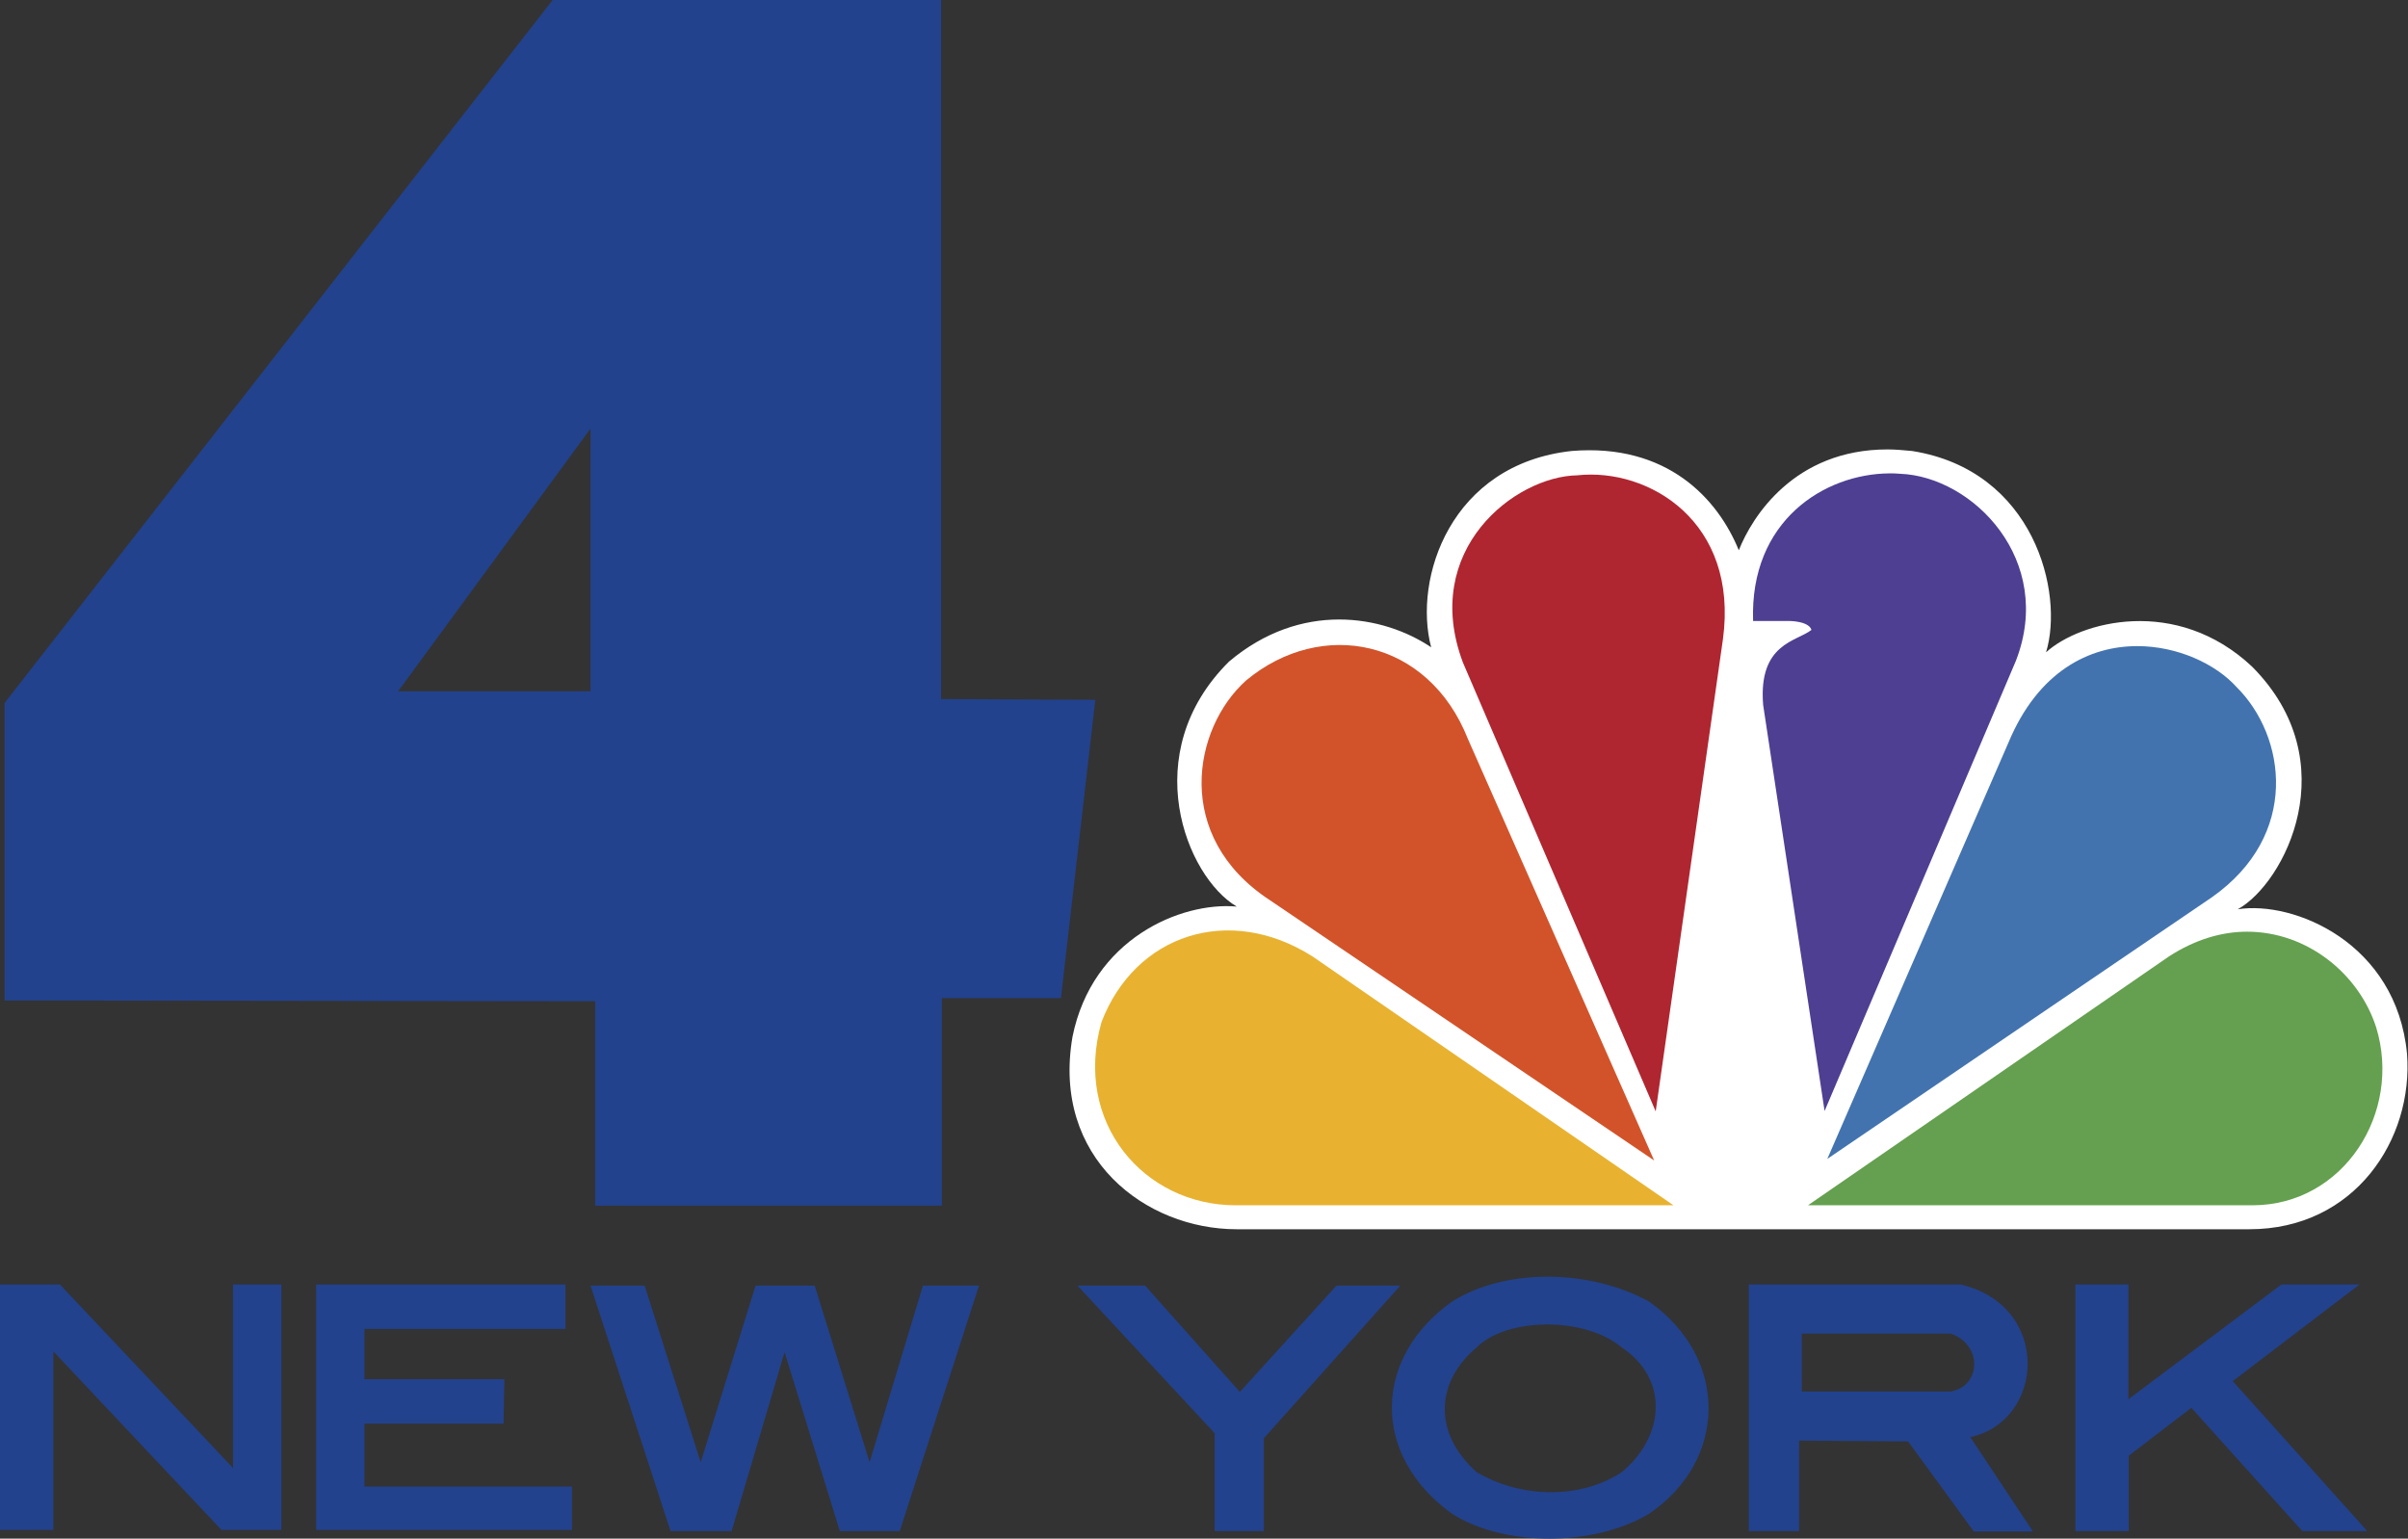<svg width="1e3" height="639.04" version="1.1" xmlns="http://www.w3.org/2000/svg">
 <rect width="100%" height="100%" fill="#333333" stroke="none"/>
 <g transform="translate(200.04 -40.933)">
  <g transform="matrix(1.605 0 0 1.605 -219.3 25.522)">
   <path d="m461.9 152c-5.4-13.3-18.5-27.7-43.2-25.7-31.4 3.4-41.1 33-36.4 50.8-12.5-8.4-33.7-12-52.3 3.7-23.9 23.7-11.1 55.7 2 63.4-14.5-1.3-37.4 8.4-42.5 33.7-5.4 31.4 18.9 49.8 42.5 49.8h262c27.3 0 42.5-23.3 40.8-45.4-2.7-28.7-29.3-39.7-43.8-37.4 12.1-6.7 28.3-38.1 3.7-62.8-19.6-18.4-44.5-11.7-53.3-3.7 4.7-15.3-3-47.1-34.7-52.1-2.2-0.2-4.3-0.4-6.3-0.4-24.2 0-35.1 17.5-38.5 26.1" fill="#fff"/>
   <path d="m334.4 185.7c-13.8 12.4-18.9 40.4 6.1 56.8l99.5 67.4-48.2-109.1c-10.2-25.8-37.8-31.4-57.4-15.1" fill="#d2532a"/>
   <path d="m420.1 132.6c-16.2 0.3-40.5 19.3-29.6 48.4l49.9 116.2 17.4-122.2c4.1-30.4-19.2-44.4-37.7-42.4" fill="#af2630"/>
   <path d="m465.6 170.3h9.4s5 0 5.7 2.3c-3.7 3-13.8 3.4-12.5 19.4l15.9 105.1 49.5-116.5c10.1-26-11.1-47.7-30-48.4-0.9-0.1-1.8-0.1-2.7-0.1-16.8 0.1-36.2 12.2-35.3 38.2" fill="#4e3f92"/>
   <path d="m531.7 201.7-46.9 107.8 99.5-67.7c22.9-16.1 19.2-41.7 6.4-54.4-5.4-6-15.3-10.6-25.7-10.6-12.4 0-25.6 6.5-33.3 24.9" fill="#4273ae"/>
   <path d="m573.2 257.1-93.4 64.4h115c23.6 0 38.8-24 32-46.1-4.5-13.9-17.9-24.7-33.4-24.7-6.5 0-13.4 2-20.2 6.4" fill="#64a04f"/>
   <path d="m331.7 321.5h113.3l-93.4-64.4c-21.6-13.7-45.9-5.7-54.6 17-7.4 26.1 11.1 47.4 34.7 47.4" fill="#e8b230"/>
  </g>
  <g transform="matrix(1.605 0 0 1.605 -219.3 25.522)">
   <path d="m255.5 190.5v-180.9h-100.5l-141.8 181.9v77l152.8 0.2v52.9h89.7v-53.7h30.8l8.9-77.2-39.9-0.2zm-90.7-2h-49.8l49.8-68v68z" fill="#22428e"/>
  </g>
  <polyline transform="matrix(1.605 0 0 1.605 -219.3 25.522)" points="12 405.5 12 342 27.5 342 72.3 389.5 72.3 342 84.8 342 84.8 405.5 69.3 405.5 25.8 359.3 25.8 405.5" fill="#22428e"/>
  <polyline transform="matrix(1.605 0 0 1.605 -219.3 25.522)" points="93.8 342 158.3 342 158.3 353.5 106.3 353.5 106.3 366.5 142.5 366.5 142.3 378 106.3 378 106.3 394.3 160 394.3 160 405.5 93.8 405.5" fill="#22428e"/>
  <polygon transform="matrix(1.605 0 0 1.605 -219.3 25.522)" points="229.3 405.8 244.8 405.8 265.3 342.3 250.8 342.3 237 388 222.8 342.3 207.5 342.3 193.3 388 178.8 342.3 164.8 342.3 185.5 405.8 201.3 405.8 215 359.5" fill="#22428e"/>
  <g transform="matrix(1.605 0 0 1.605 -219.3 25.522)">
   <polygon points="326.3 380.5 290.8 342.3 308.3 342.3 332.8 369.8 357.8 342.3 374.3 342.3 339 381.8 339 405.8 326.3 405.8" fill="#22428e"/>
  </g>
  <path d="m484.63 581.44c-23.277-12.843-58.273-14.448-81.55 0-32.909 23.277-34.033 63.892 0 88.293 21.672 13.645 58.594 13.645 81.55 0 32.909-22.153 33.391-65.015 0-88.293zm-11.237 70.955c-16.535 10.916-40.936 11.237-60.199 0-18.461-16.535-16.856-37.725 0-51.852 12.522-12.522 44.949-12.843 60.199 0 20.066 13.324 17.659 37.404 0 51.852z" fill="#22428e"/>
  <g transform="matrix(1.605 0 0 1.605 -219.3 25.522)">
   <path d="m521.8 381.5c19.4-4.3 21-34-2.5-39.5h-54.8v63.8h13v-23.4l28.2 0.2 17 23.3h15.3l-16.2-24.4zm-5.1-11.8h-38.5v-15h38.5c8.3 2.8 8 13.6 0 15z" fill="#22428e"/>
  </g>
  <g transform="matrix(1.605 0 0 1.605 -219.3 25.522)">
   <polygon points="589.7 367 624.5 405.8 607.7 405.8 579 373.9 562.8 386.3 562.8 405.8 549 405.8 549 342 562.7 342 562.7 371.7 602.3 342 622.5 342" fill="#22428e"/>
  </g>
 </g>
</svg>
